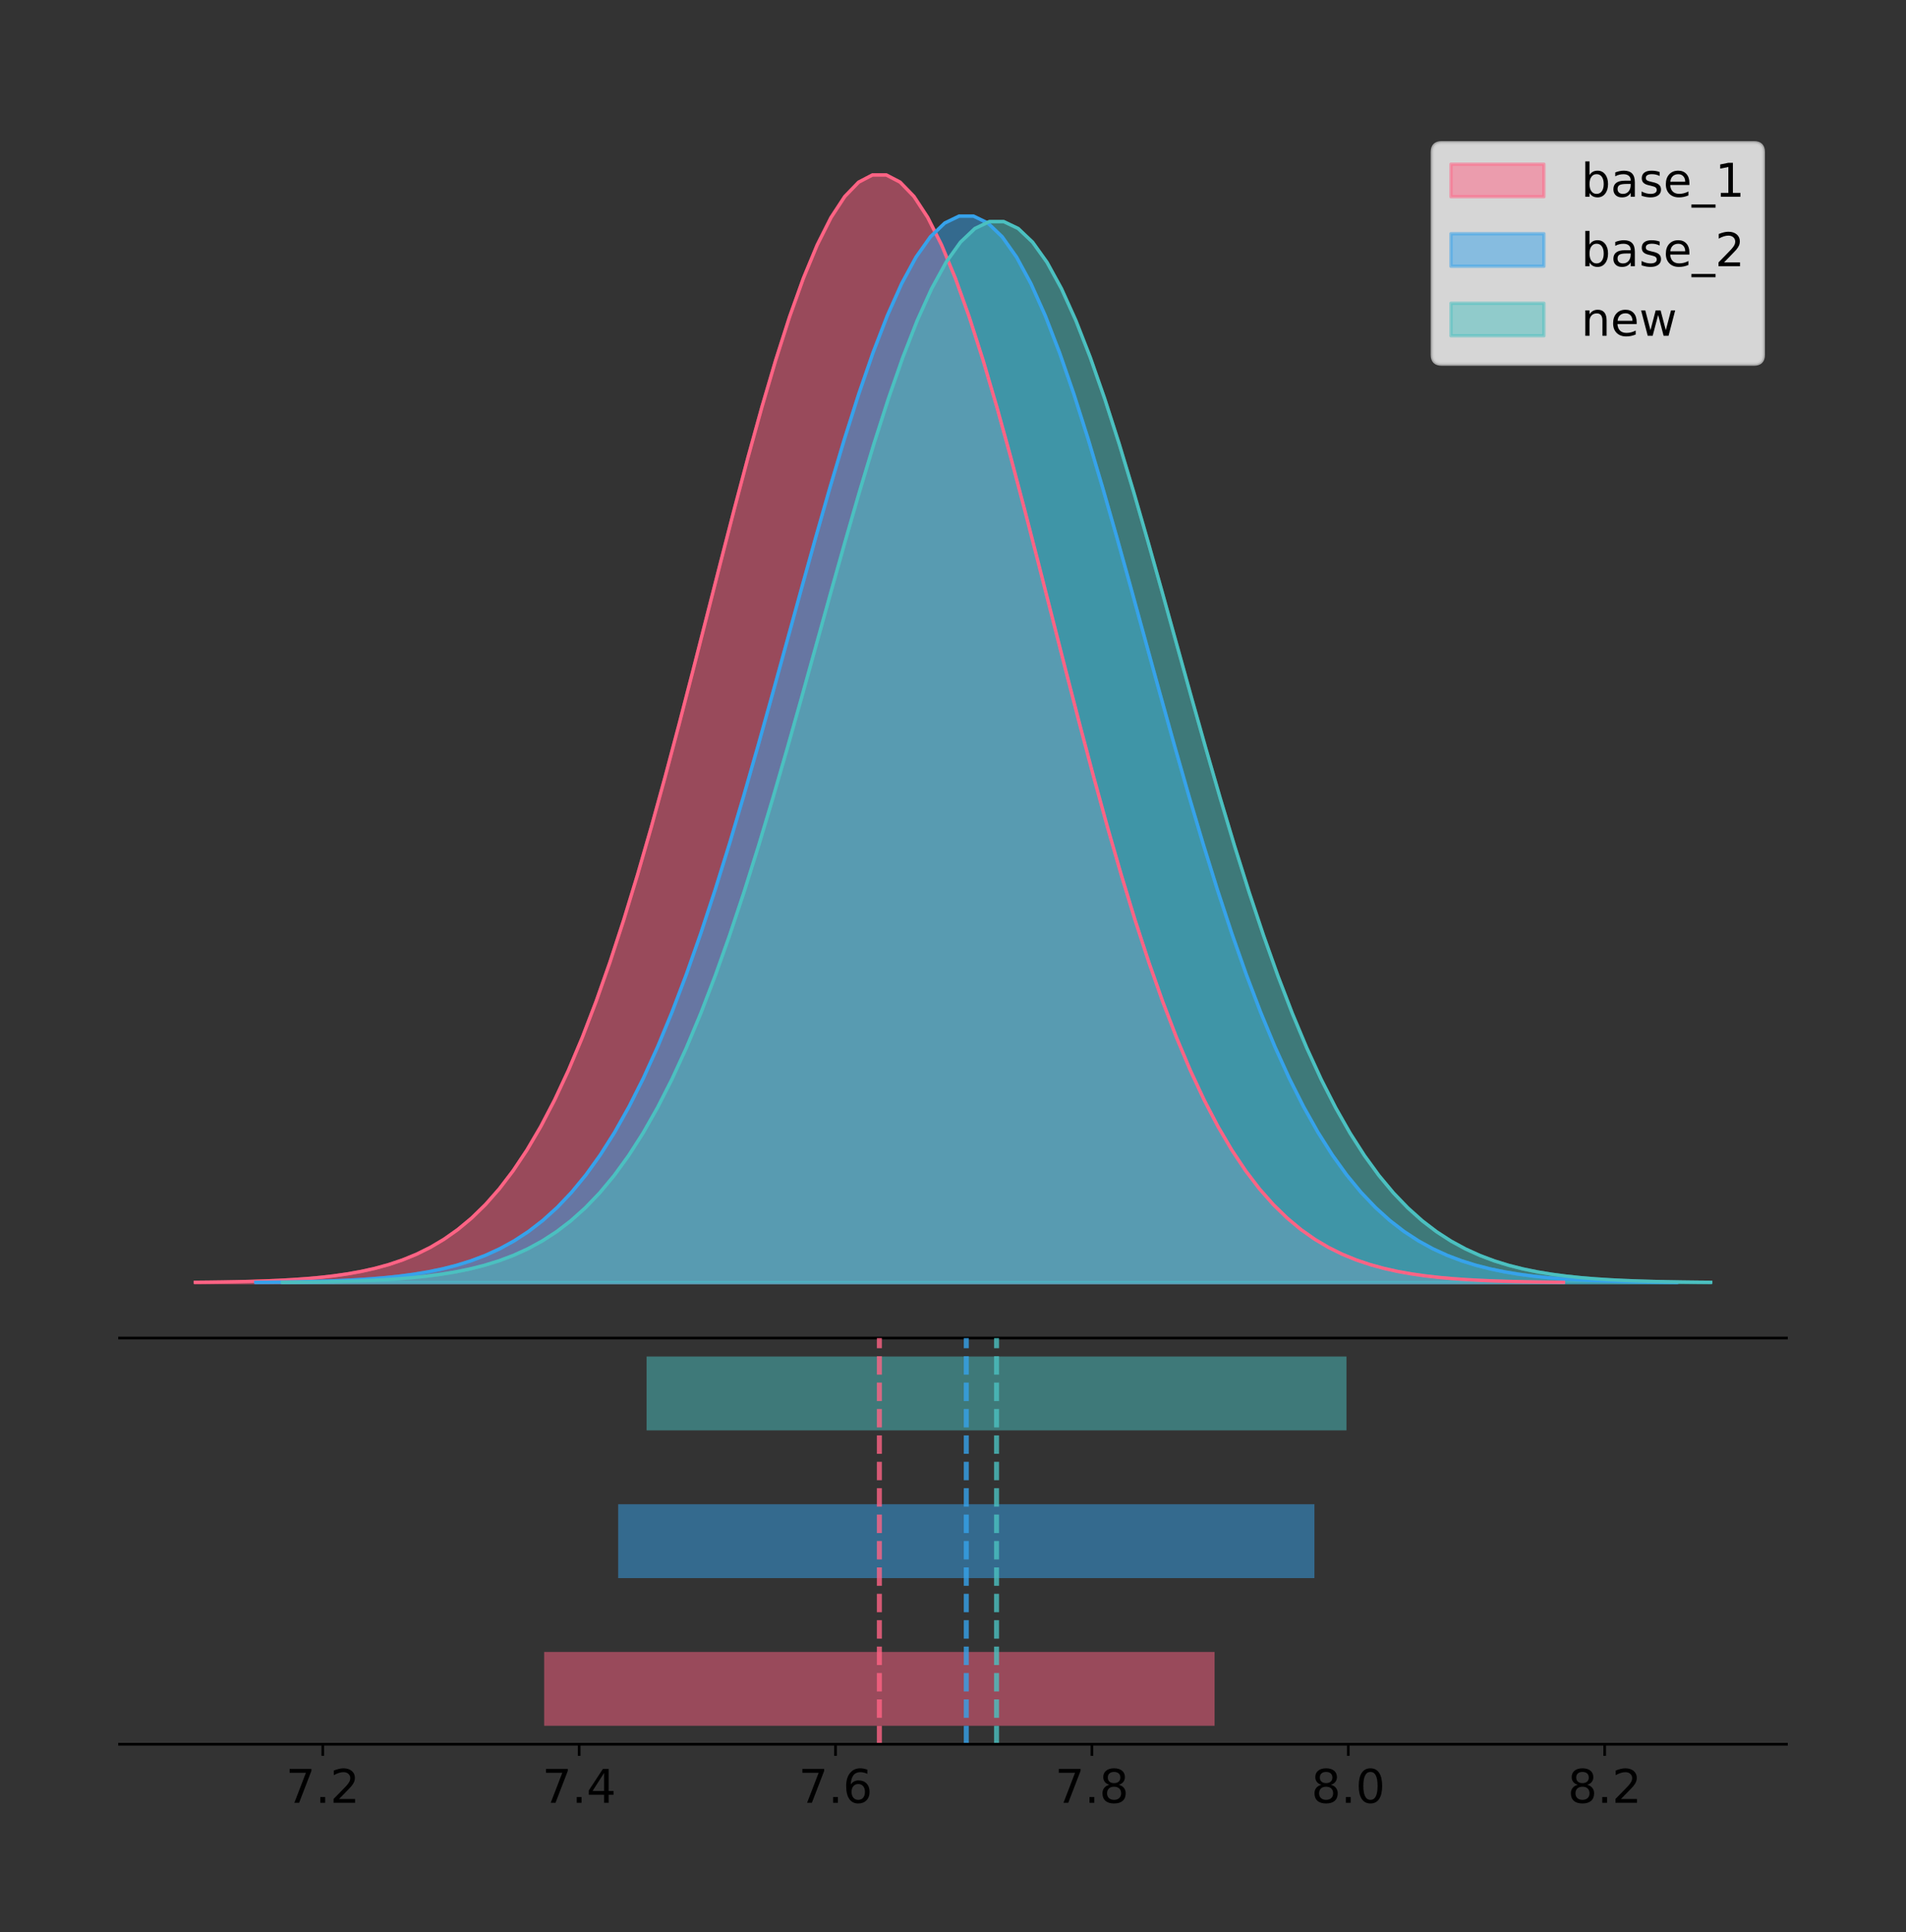 <?xml version="1.0" encoding="utf-8" standalone="no"?>
<!DOCTYPE svg PUBLIC "-//W3C//DTD SVG 1.1//EN"
  "http://www.w3.org/Graphics/SVG/1.1/DTD/svg11.dtd">
<!-- Created with matplotlib (https://matplotlib.org/) -->
<svg height="581.789pt" version="1.1" viewBox="0 0 574.2 581.789" width="574.2pt" xmlns="http://www.w3.org/2000/svg" xmlns:xlink="http://www.w3.org/1999/xlink">
 <rect x="0" y="0" width="574.2" height="581.789" fill="#333333" stroke="none"/>
 <defs>
  <style type="text/css">
*{stroke-linecap:butt;stroke-linejoin:round;}
  </style>
 </defs>
 <g id="figure_1">
  <g id="patch_1">
   <path d="M 0 581.789 
L 574.2 581.789 
L 574.2 0 
L 0 0 
z
" style="fill:none;"/>
  </g>
  <g id="axes_1">
   <g id="patch_2">
    <path d="M 36 402.93 
L 538.2 402.93 
L 538.2 36 
L 36 36 
z
" style="fill:none;"/>
   </g>
   <g id="PolyCollection_1">
    <defs>
     <path d="M 58.827 -195.538 
L 58.827 -195.65 
L 62.991 -195.692 
L 67.154 -195.749 
L 71.318 -195.825 
L 75.481 -195.925 
L 79.645 -196.058 
L 83.808 -196.23 
L 87.972 -196.455 
L 92.135 -196.744 
L 96.299 -197.115 
L 100.462 -197.585 
L 104.626 -198.179 
L 108.789 -198.923 
L 112.953 -199.848 
L 117.116 -200.99 
L 121.28 -202.39 
L 125.443 -204.093 
L 129.607 -206.151 
L 133.77 -208.617 
L 137.934 -211.552 
L 142.097 -215.017 
L 146.26 -219.078 
L 150.424 -223.801 
L 154.587 -229.25 
L 158.751 -235.488 
L 162.914 -242.572 
L 167.078 -250.552 
L 171.241 -259.468 
L 175.405 -269.344 
L 179.568 -280.192 
L 183.732 -292.002 
L 187.895 -304.744 
L 192.059 -318.365 
L 196.222 -332.786 
L 200.386 -347.901 
L 204.549 -363.58 
L 208.713 -379.667 
L 212.876 -395.98 
L 217.04 -412.318 
L 221.203 -428.462 
L 225.367 -444.18 
L 229.53 -459.23 
L 233.694 -473.372 
L 237.857 -486.366 
L 242.021 -497.987 
L 246.184 -508.025 
L 250.348 -516.294 
L 254.511 -522.64 
L 258.675 -526.94 
L 262.838 -529.111 
L 267.002 -529.111 
L 271.165 -526.94 
L 275.329 -522.64 
L 279.492 -516.294 
L 283.656 -508.025 
L 287.819 -497.987 
L 291.982 -486.366 
L 296.146 -473.372 
L 300.309 -459.23 
L 304.473 -444.18 
L 308.636 -428.462 
L 312.8 -412.318 
L 316.963 -395.98 
L 321.127 -379.667 
L 325.29 -363.58 
L 329.454 -347.901 
L 333.617 -332.786 
L 337.781 -318.365 
L 341.944 -304.744 
L 346.108 -292.002 
L 350.271 -280.192 
L 354.435 -269.344 
L 358.598 -259.468 
L 362.762 -250.552 
L 366.925 -242.572 
L 371.089 -235.488 
L 375.252 -229.25 
L 379.416 -223.801 
L 383.579 -219.078 
L 387.743 -215.017 
L 391.906 -211.552 
L 396.07 -208.617 
L 400.233 -206.151 
L 404.397 -204.093 
L 408.56 -202.39 
L 412.724 -200.99 
L 416.887 -199.848 
L 421.051 -198.923 
L 425.214 -198.179 
L 429.378 -197.585 
L 433.541 -197.115 
L 437.704 -196.744 
L 441.868 -196.455 
L 446.031 -196.23 
L 450.195 -196.058 
L 454.358 -195.925 
L 458.522 -195.825 
L 462.685 -195.749 
L 466.849 -195.692 
L 471.012 -195.65 
L 471.012 -195.538 
L 471.012 -195.538 
L 466.849 -195.538 
L 462.685 -195.538 
L 458.522 -195.538 
L 454.358 -195.538 
L 450.195 -195.538 
L 446.031 -195.538 
L 441.868 -195.538 
L 437.704 -195.538 
L 433.541 -195.538 
L 429.378 -195.538 
L 425.214 -195.538 
L 421.051 -195.538 
L 416.887 -195.538 
L 412.724 -195.538 
L 408.56 -195.538 
L 404.397 -195.538 
L 400.233 -195.538 
L 396.07 -195.538 
L 391.906 -195.538 
L 387.743 -195.538 
L 383.579 -195.538 
L 379.416 -195.538 
L 375.252 -195.538 
L 371.089 -195.538 
L 366.925 -195.538 
L 362.762 -195.538 
L 358.598 -195.538 
L 354.435 -195.538 
L 350.271 -195.538 
L 346.108 -195.538 
L 341.944 -195.538 
L 337.781 -195.538 
L 333.617 -195.538 
L 329.454 -195.538 
L 325.29 -195.538 
L 321.127 -195.538 
L 316.963 -195.538 
L 312.8 -195.538 
L 308.636 -195.538 
L 304.473 -195.538 
L 300.309 -195.538 
L 296.146 -195.538 
L 291.982 -195.538 
L 287.819 -195.538 
L 283.656 -195.538 
L 279.492 -195.538 
L 275.329 -195.538 
L 271.165 -195.538 
L 267.002 -195.538 
L 262.838 -195.538 
L 258.675 -195.538 
L 254.511 -195.538 
L 250.348 -195.538 
L 246.184 -195.538 
L 242.021 -195.538 
L 237.857 -195.538 
L 233.694 -195.538 
L 229.53 -195.538 
L 225.367 -195.538 
L 221.203 -195.538 
L 217.04 -195.538 
L 212.876 -195.538 
L 208.713 -195.538 
L 204.549 -195.538 
L 200.386 -195.538 
L 196.222 -195.538 
L 192.059 -195.538 
L 187.895 -195.538 
L 183.732 -195.538 
L 179.568 -195.538 
L 175.405 -195.538 
L 171.241 -195.538 
L 167.078 -195.538 
L 162.914 -195.538 
L 158.751 -195.538 
L 154.587 -195.538 
L 150.424 -195.538 
L 146.26 -195.538 
L 142.097 -195.538 
L 137.934 -195.538 
L 133.77 -195.538 
L 129.607 -195.538 
L 125.443 -195.538 
L 121.28 -195.538 
L 117.116 -195.538 
L 112.953 -195.538 
L 108.789 -195.538 
L 104.626 -195.538 
L 100.462 -195.538 
L 96.299 -195.538 
L 92.135 -195.538 
L 87.972 -195.538 
L 83.808 -195.538 
L 79.645 -195.538 
L 75.481 -195.538 
L 71.318 -195.538 
L 67.154 -195.538 
L 62.991 -195.538 
L 58.827 -195.538 
z
" id="m3ef189c3a2" style="stroke:#ff6384;stroke-opacity:0.5;"/>
    </defs>
    <g clip-path="url(#pe5e54ce430)">
     <use style="fill:#ff6384;fill-opacity:0.5;stroke:#ff6384;stroke-opacity:0.5;" x="0" xlink:href="#m3ef189c3a2" y="581.789"/>
    </g>
   </g>
   <g id="PolyCollection_2">
    <defs>
     <path d="M 77.059 -195.538 
L 77.059 -195.646 
L 81.383 -195.687 
L 85.707 -195.741 
L 90.031 -195.814 
L 94.356 -195.911 
L 98.68 -196.038 
L 103.004 -196.205 
L 107.328 -196.421 
L 111.652 -196.7 
L 115.976 -197.056 
L 120.3 -197.509 
L 124.624 -198.081 
L 128.948 -198.797 
L 133.273 -199.688 
L 137.597 -200.788 
L 141.921 -202.135 
L 146.245 -203.776 
L 150.569 -205.756 
L 154.893 -208.131 
L 159.217 -210.957 
L 163.541 -214.293 
L 167.866 -218.204 
L 172.19 -222.751 
L 176.514 -227.998 
L 180.838 -234.004 
L 185.162 -240.825 
L 189.486 -248.509 
L 193.81 -257.093 
L 198.134 -266.602 
L 202.459 -277.047 
L 206.783 -288.419 
L 211.107 -300.688 
L 215.431 -313.802 
L 219.755 -327.687 
L 224.079 -342.241 
L 228.403 -357.338 
L 232.727 -372.827 
L 237.051 -388.534 
L 241.376 -404.265 
L 245.7 -419.81 
L 250.024 -434.943 
L 254.348 -449.435 
L 258.672 -463.051 
L 262.996 -475.562 
L 267.32 -486.751 
L 271.644 -496.416 
L 275.969 -504.379 
L 280.293 -510.488 
L 284.617 -514.629 
L 288.941 -516.719 
L 293.265 -516.719 
L 297.589 -514.629 
L 301.913 -510.488 
L 306.237 -504.379 
L 310.562 -496.416 
L 314.886 -486.751 
L 319.21 -475.562 
L 323.534 -463.051 
L 327.858 -449.435 
L 332.182 -434.943 
L 336.506 -419.81 
L 340.83 -404.265 
L 345.154 -388.534 
L 349.479 -372.827 
L 353.803 -357.338 
L 358.127 -342.241 
L 362.451 -327.687 
L 366.775 -313.802 
L 371.099 -300.688 
L 375.423 -288.419 
L 379.747 -277.047 
L 384.072 -266.602 
L 388.396 -257.093 
L 392.72 -248.509 
L 397.044 -240.825 
L 401.368 -234.004 
L 405.692 -227.998 
L 410.016 -222.751 
L 414.34 -218.204 
L 418.665 -214.293 
L 422.989 -210.957 
L 427.313 -208.131 
L 431.637 -205.756 
L 435.961 -203.776 
L 440.285 -202.135 
L 444.609 -200.788 
L 448.933 -199.688 
L 453.257 -198.797 
L 457.582 -198.081 
L 461.906 -197.509 
L 466.23 -197.056 
L 470.554 -196.7 
L 474.878 -196.421 
L 479.202 -196.205 
L 483.526 -196.038 
L 487.85 -195.911 
L 492.175 -195.814 
L 496.499 -195.741 
L 500.823 -195.687 
L 505.147 -195.646 
L 505.147 -195.538 
L 505.147 -195.538 
L 500.823 -195.538 
L 496.499 -195.538 
L 492.175 -195.538 
L 487.85 -195.538 
L 483.526 -195.538 
L 479.202 -195.538 
L 474.878 -195.538 
L 470.554 -195.538 
L 466.23 -195.538 
L 461.906 -195.538 
L 457.582 -195.538 
L 453.257 -195.538 
L 448.933 -195.538 
L 444.609 -195.538 
L 440.285 -195.538 
L 435.961 -195.538 
L 431.637 -195.538 
L 427.313 -195.538 
L 422.989 -195.538 
L 418.665 -195.538 
L 414.34 -195.538 
L 410.016 -195.538 
L 405.692 -195.538 
L 401.368 -195.538 
L 397.044 -195.538 
L 392.72 -195.538 
L 388.396 -195.538 
L 384.072 -195.538 
L 379.747 -195.538 
L 375.423 -195.538 
L 371.099 -195.538 
L 366.775 -195.538 
L 362.451 -195.538 
L 358.127 -195.538 
L 353.803 -195.538 
L 349.479 -195.538 
L 345.154 -195.538 
L 340.83 -195.538 
L 336.506 -195.538 
L 332.182 -195.538 
L 327.858 -195.538 
L 323.534 -195.538 
L 319.21 -195.538 
L 314.886 -195.538 
L 310.562 -195.538 
L 306.237 -195.538 
L 301.913 -195.538 
L 297.589 -195.538 
L 293.265 -195.538 
L 288.941 -195.538 
L 284.617 -195.538 
L 280.293 -195.538 
L 275.969 -195.538 
L 271.644 -195.538 
L 267.32 -195.538 
L 262.996 -195.538 
L 258.672 -195.538 
L 254.348 -195.538 
L 250.024 -195.538 
L 245.7 -195.538 
L 241.376 -195.538 
L 237.051 -195.538 
L 232.727 -195.538 
L 228.403 -195.538 
L 224.079 -195.538 
L 219.755 -195.538 
L 215.431 -195.538 
L 211.107 -195.538 
L 206.783 -195.538 
L 202.459 -195.538 
L 198.134 -195.538 
L 193.81 -195.538 
L 189.486 -195.538 
L 185.162 -195.538 
L 180.838 -195.538 
L 176.514 -195.538 
L 172.19 -195.538 
L 167.866 -195.538 
L 163.541 -195.538 
L 159.217 -195.538 
L 154.893 -195.538 
L 150.569 -195.538 
L 146.245 -195.538 
L 141.921 -195.538 
L 137.597 -195.538 
L 133.273 -195.538 
L 128.948 -195.538 
L 124.624 -195.538 
L 120.3 -195.538 
L 115.976 -195.538 
L 111.652 -195.538 
L 107.328 -195.538 
L 103.004 -195.538 
L 98.68 -195.538 
L 94.356 -195.538 
L 90.031 -195.538 
L 85.707 -195.538 
L 81.383 -195.538 
L 77.059 -195.538 
z
" id="m991ea5812d" style="stroke:#36a2eb;stroke-opacity:0.5;"/>
    </defs>
    <g clip-path="url(#pe5e54ce430)">
     <use style="fill:#36a2eb;fill-opacity:0.5;stroke:#36a2eb;stroke-opacity:0.5;" x="0" xlink:href="#m991ea5812d" y="581.789"/>
    </g>
   </g>
   <g id="PolyCollection_3">
    <defs>
     <path d="M 85.061 -195.538 
L 85.061 -195.645 
L 89.408 -195.686 
L 93.754 -195.74 
L 98.101 -195.813 
L 102.447 -195.909 
L 106.794 -196.036 
L 111.141 -196.201 
L 115.487 -196.416 
L 119.834 -196.694 
L 124.18 -197.048 
L 128.527 -197.499 
L 132.873 -198.068 
L 137.22 -198.78 
L 141.567 -199.666 
L 145.913 -200.76 
L 150.26 -202.101 
L 154.606 -203.733 
L 158.953 -205.704 
L 163.3 -208.066 
L 167.646 -210.877 
L 171.993 -214.196 
L 176.339 -218.086 
L 180.686 -222.61 
L 185.032 -227.83 
L 189.379 -233.805 
L 193.726 -240.591 
L 198.072 -248.235 
L 202.419 -256.775 
L 206.765 -266.235 
L 211.112 -276.626 
L 215.459 -287.939 
L 219.805 -300.144 
L 224.152 -313.191 
L 228.498 -327.004 
L 232.845 -341.483 
L 237.191 -356.502 
L 241.538 -371.911 
L 245.885 -387.537 
L 250.231 -403.187 
L 254.578 -418.651 
L 258.924 -433.706 
L 263.271 -448.122 
L 267.618 -461.668 
L 271.964 -474.115 
L 276.311 -485.246 
L 280.657 -494.861 
L 285.004 -502.783 
L 289.35 -508.861 
L 293.697 -512.98 
L 298.044 -515.059 
L 302.39 -515.059 
L 306.737 -512.98 
L 311.083 -508.861 
L 315.43 -502.783 
L 319.777 -494.861 
L 324.123 -485.246 
L 328.47 -474.115 
L 332.816 -461.668 
L 337.163 -448.122 
L 341.509 -433.706 
L 345.856 -418.651 
L 350.203 -403.187 
L 354.549 -387.537 
L 358.896 -371.911 
L 363.242 -356.502 
L 367.589 -341.483 
L 371.935 -327.004 
L 376.282 -313.191 
L 380.629 -300.144 
L 384.975 -287.939 
L 389.322 -276.626 
L 393.668 -266.235 
L 398.015 -256.775 
L 402.362 -248.235 
L 406.708 -240.591 
L 411.055 -233.805 
L 415.401 -227.83 
L 419.748 -222.61 
L 424.094 -218.086 
L 428.441 -214.196 
L 432.788 -210.877 
L 437.134 -208.066 
L 441.481 -205.704 
L 445.827 -203.733 
L 450.174 -202.101 
L 454.521 -200.76 
L 458.867 -199.666 
L 463.214 -198.78 
L 467.56 -198.068 
L 471.907 -197.499 
L 476.253 -197.048 
L 480.6 -196.694 
L 484.947 -196.416 
L 489.293 -196.201 
L 493.64 -196.036 
L 497.986 -195.909 
L 502.333 -195.813 
L 506.68 -195.74 
L 511.026 -195.686 
L 515.373 -195.645 
L 515.373 -195.538 
L 515.373 -195.538 
L 511.026 -195.538 
L 506.68 -195.538 
L 502.333 -195.538 
L 497.986 -195.538 
L 493.64 -195.538 
L 489.293 -195.538 
L 484.947 -195.538 
L 480.6 -195.538 
L 476.253 -195.538 
L 471.907 -195.538 
L 467.56 -195.538 
L 463.214 -195.538 
L 458.867 -195.538 
L 454.521 -195.538 
L 450.174 -195.538 
L 445.827 -195.538 
L 441.481 -195.538 
L 437.134 -195.538 
L 432.788 -195.538 
L 428.441 -195.538 
L 424.094 -195.538 
L 419.748 -195.538 
L 415.401 -195.538 
L 411.055 -195.538 
L 406.708 -195.538 
L 402.362 -195.538 
L 398.015 -195.538 
L 393.668 -195.538 
L 389.322 -195.538 
L 384.975 -195.538 
L 380.629 -195.538 
L 376.282 -195.538 
L 371.935 -195.538 
L 367.589 -195.538 
L 363.242 -195.538 
L 358.896 -195.538 
L 354.549 -195.538 
L 350.203 -195.538 
L 345.856 -195.538 
L 341.509 -195.538 
L 337.163 -195.538 
L 332.816 -195.538 
L 328.47 -195.538 
L 324.123 -195.538 
L 319.777 -195.538 
L 315.43 -195.538 
L 311.083 -195.538 
L 306.737 -195.538 
L 302.39 -195.538 
L 298.044 -195.538 
L 293.697 -195.538 
L 289.35 -195.538 
L 285.004 -195.538 
L 280.657 -195.538 
L 276.311 -195.538 
L 271.964 -195.538 
L 267.618 -195.538 
L 263.271 -195.538 
L 258.924 -195.538 
L 254.578 -195.538 
L 250.231 -195.538 
L 245.885 -195.538 
L 241.538 -195.538 
L 237.191 -195.538 
L 232.845 -195.538 
L 228.498 -195.538 
L 224.152 -195.538 
L 219.805 -195.538 
L 215.459 -195.538 
L 211.112 -195.538 
L 206.765 -195.538 
L 202.419 -195.538 
L 198.072 -195.538 
L 193.726 -195.538 
L 189.379 -195.538 
L 185.032 -195.538 
L 180.686 -195.538 
L 176.339 -195.538 
L 171.993 -195.538 
L 167.646 -195.538 
L 163.3 -195.538 
L 158.953 -195.538 
L 154.606 -195.538 
L 150.26 -195.538 
L 145.913 -195.538 
L 141.567 -195.538 
L 137.22 -195.538 
L 132.873 -195.538 
L 128.527 -195.538 
L 124.18 -195.538 
L 119.834 -195.538 
L 115.487 -195.538 
L 111.141 -195.538 
L 106.794 -195.538 
L 102.447 -195.538 
L 98.101 -195.538 
L 93.754 -195.538 
L 89.408 -195.538 
L 85.061 -195.538 
z
" id="md8741f58fc" style="stroke:#4bc0c0;stroke-opacity:0.5;"/>
    </defs>
    <g clip-path="url(#pe5e54ce430)">
     <use style="fill:#4bc0c0;fill-opacity:0.5;stroke:#4bc0c0;stroke-opacity:0.5;" x="0" xlink:href="#md8741f58fc" y="581.789"/>
    </g>
   </g>
   <g id="line2d_1">
    <path clip-path="url(#pe5e54ce430)" d="M 58.827 386.139 
L 62.991 386.097 
L 67.154 386.04 
L 71.318 385.965 
L 75.481 385.864 
L 79.645 385.732 
L 83.808 385.559 
L 87.972 385.334 
L 92.135 385.045 
L 96.299 384.675 
L 100.462 384.204 
L 104.626 383.61 
L 108.789 382.867 
L 112.953 381.941 
L 117.116 380.799 
L 121.28 379.399 
L 125.443 377.696 
L 129.607 375.639 
L 133.77 373.172 
L 137.934 370.238 
L 142.097 366.772 
L 146.26 362.711 
L 150.424 357.989 
L 154.587 352.539 
L 158.751 346.301 
L 162.914 339.217 
L 167.078 331.237 
L 171.241 322.322 
L 175.405 312.445 
L 179.568 301.597 
L 183.732 289.787 
L 187.895 277.045 
L 192.059 263.424 
L 196.222 249.004 
L 200.386 233.888 
L 204.549 218.209 
L 208.713 202.123 
L 212.876 185.809 
L 217.04 169.471 
L 221.203 153.327 
L 225.367 137.61 
L 229.53 122.559 
L 233.694 108.418 
L 237.857 95.423 
L 242.021 83.803 
L 246.184 73.765 
L 250.348 65.495 
L 254.511 59.15 
L 258.675 54.85 
L 262.838 52.679 
L 267.002 52.679 
L 271.165 54.85 
L 275.329 59.15 
L 279.492 65.495 
L 283.656 73.765 
L 287.819 83.803 
L 291.982 95.423 
L 296.146 108.418 
L 300.309 122.559 
L 304.473 137.61 
L 308.636 153.327 
L 312.8 169.471 
L 316.963 185.809 
L 321.127 202.123 
L 325.29 218.209 
L 329.454 233.888 
L 333.617 249.004 
L 337.781 263.424 
L 341.944 277.045 
L 346.108 289.787 
L 350.271 301.597 
L 354.435 312.445 
L 358.598 322.322 
L 362.762 331.237 
L 366.925 339.217 
L 371.089 346.301 
L 375.252 352.539 
L 379.416 357.989 
L 383.579 362.711 
L 387.743 366.772 
L 391.906 370.238 
L 396.07 373.172 
L 400.233 375.639 
L 404.397 377.696 
L 408.56 379.399 
L 412.724 380.799 
L 416.887 381.941 
L 421.051 382.867 
L 425.214 383.61 
L 429.378 384.204 
L 433.541 384.675 
L 437.704 385.045 
L 441.868 385.334 
L 446.031 385.559 
L 450.195 385.732 
L 454.358 385.864 
L 458.522 385.965 
L 462.685 386.04 
L 466.849 386.097 
L 471.012 386.139 
" style="fill:none;stroke:#ff6384;stroke-linecap:square;"/>
   </g>
   <g id="line2d_2">
    <path clip-path="url(#pe5e54ce430)" d="M 77.059 386.144 
L 81.383 386.103 
L 85.707 386.048 
L 90.031 385.975 
L 94.356 385.878 
L 98.68 385.751 
L 103.004 385.585 
L 107.328 385.368 
L 111.652 385.09 
L 115.976 384.733 
L 120.3 384.28 
L 124.624 383.708 
L 128.948 382.992 
L 133.273 382.102 
L 137.597 381.002 
L 141.921 379.654 
L 146.245 378.014 
L 150.569 376.033 
L 154.893 373.658 
L 159.217 370.833 
L 163.541 367.496 
L 167.866 363.586 
L 172.19 359.039 
L 176.514 353.792 
L 180.838 347.785 
L 185.162 340.964 
L 189.486 333.281 
L 193.81 324.697 
L 198.134 315.187 
L 202.459 304.742 
L 206.783 293.371 
L 211.107 281.102 
L 215.431 267.987 
L 219.755 254.102 
L 224.079 239.548 
L 228.403 224.451 
L 232.727 208.963 
L 237.051 193.255 
L 241.376 177.524 
L 245.7 161.98 
L 250.024 146.846 
L 254.348 132.355 
L 258.672 118.739 
L 262.996 106.227 
L 267.32 95.038 
L 271.644 85.373 
L 275.969 77.411 
L 280.293 71.301 
L 284.617 67.161 
L 288.941 65.07 
L 293.265 65.07 
L 297.589 67.161 
L 301.913 71.301 
L 306.237 77.411 
L 310.562 85.373 
L 314.886 95.038 
L 319.21 106.227 
L 323.534 118.739 
L 327.858 132.355 
L 332.182 146.846 
L 336.506 161.98 
L 340.83 177.524 
L 345.154 193.255 
L 349.479 208.963 
L 353.803 224.451 
L 358.127 239.548 
L 362.451 254.102 
L 366.775 267.987 
L 371.099 281.102 
L 375.423 293.371 
L 379.747 304.742 
L 384.072 315.187 
L 388.396 324.697 
L 392.72 333.281 
L 397.044 340.964 
L 401.368 347.785 
L 405.692 353.792 
L 410.016 359.039 
L 414.34 363.586 
L 418.665 367.496 
L 422.989 370.833 
L 427.313 373.658 
L 431.637 376.033 
L 435.961 378.014 
L 440.285 379.654 
L 444.609 381.002 
L 448.933 382.102 
L 453.257 382.992 
L 457.582 383.708 
L 461.906 384.28 
L 466.23 384.733 
L 470.554 385.09 
L 474.878 385.368 
L 479.202 385.585 
L 483.526 385.751 
L 487.85 385.878 
L 492.175 385.975 
L 496.499 386.048 
L 500.823 386.103 
L 505.147 386.144 
" style="fill:none;stroke:#36a2eb;stroke-linecap:square;"/>
   </g>
   <g id="line2d_3">
    <path clip-path="url(#pe5e54ce430)" d="M 85.061 386.144 
L 89.408 386.104 
L 93.754 386.049 
L 98.101 385.977 
L 102.447 385.88 
L 106.794 385.754 
L 111.141 385.588 
L 115.487 385.373 
L 119.834 385.096 
L 124.18 384.741 
L 128.527 384.29 
L 132.873 383.722 
L 137.22 383.009 
L 141.567 382.123 
L 145.913 381.029 
L 150.26 379.688 
L 154.606 378.056 
L 158.953 376.086 
L 163.3 373.723 
L 167.646 370.912 
L 171.993 367.593 
L 176.339 363.703 
L 180.686 359.179 
L 185.032 353.96 
L 189.379 347.984 
L 193.726 341.198 
L 198.072 333.554 
L 202.419 325.015 
L 206.765 315.554 
L 211.112 305.163 
L 215.459 293.851 
L 219.805 281.645 
L 224.152 268.598 
L 228.498 254.785 
L 232.845 240.306 
L 237.191 225.288 
L 241.538 209.879 
L 245.885 194.253 
L 250.231 178.603 
L 254.578 163.139 
L 258.924 148.083 
L 263.271 133.667 
L 267.618 120.121 
L 271.964 107.674 
L 276.311 96.543 
L 280.657 86.928 
L 285.004 79.007 
L 289.35 72.929 
L 293.697 68.81 
L 298.044 66.73 
L 302.39 66.73 
L 306.737 68.81 
L 311.083 72.929 
L 315.43 79.007 
L 319.777 86.928 
L 324.123 96.543 
L 328.47 107.674 
L 332.816 120.121 
L 337.163 133.667 
L 341.509 148.083 
L 345.856 163.139 
L 350.203 178.603 
L 354.549 194.253 
L 358.896 209.879 
L 363.242 225.288 
L 367.589 240.306 
L 371.935 254.785 
L 376.282 268.598 
L 380.629 281.645 
L 384.975 293.851 
L 389.322 305.163 
L 393.668 315.554 
L 398.015 325.015 
L 402.362 333.554 
L 406.708 341.198 
L 411.055 347.984 
L 415.401 353.96 
L 419.748 359.179 
L 424.094 363.703 
L 428.441 367.593 
L 432.788 370.912 
L 437.134 373.723 
L 441.481 376.086 
L 445.827 378.056 
L 450.174 379.688 
L 454.521 381.029 
L 458.867 382.123 
L 463.214 383.009 
L 467.56 383.722 
L 471.907 384.29 
L 476.253 384.741 
L 480.6 385.096 
L 484.947 385.373 
L 489.293 385.588 
L 493.64 385.754 
L 497.986 385.88 
L 502.333 385.977 
L 506.68 386.049 
L 511.026 386.104 
L 515.373 386.144 
" style="fill:none;stroke:#4bc0c0;stroke-linecap:square;"/>
   </g>
   <g id="patch_3">
    <path d="M 36 402.93 
L 538.2 402.93 
" style="fill:none;stroke:#000000;stroke-linecap:square;stroke-linejoin:miter;stroke-width:0.8;"/>
   </g>
   <g id="legend_1">
    <g id="patch_4">
     <path d="M 434.318 109.627 
L 528.4 109.627 
Q 531.2 109.627 531.2 106.827 
L 531.2 45.8 
Q 531.2 43 528.4 43 
L 434.318 43 
Q 431.518 43 431.518 45.8 
L 431.518 106.827 
Q 431.518 109.627 434.318 109.627 
z
" style="fill:#ffffff;opacity:0.8;stroke:#cccccc;stroke-linejoin:miter;"/>
    </g>
    <g id="patch_5">
     <path d="M 437.118 59.238 
L 465.118 59.238 
L 465.118 49.438 
L 437.118 49.438 
z
" style="fill:#ff6384;opacity:0.5;stroke:#ff6384;stroke-linejoin:miter;"/>
    </g>
    <g id="text_1">
     <!-- base_1 -->
     <defs>
      <path d="M 48.688 27.297 
Q 48.688 37.203 44.609 42.844 
Q 40.531 48.484 33.406 48.484 
Q 26.266 48.484 22.188 42.844 
Q 18.109 37.203 18.109 27.297 
Q 18.109 17.391 22.188 11.75 
Q 26.266 6.109 33.406 6.109 
Q 40.531 6.109 44.609 11.75 
Q 48.688 17.391 48.688 27.297 
z
M 18.109 46.391 
Q 20.953 51.266 25.266 53.625 
Q 29.594 56 35.594 56 
Q 45.562 56 51.781 48.094 
Q 58.016 40.188 58.016 27.297 
Q 58.016 14.406 51.781 6.484 
Q 45.562 -1.422 35.594 -1.422 
Q 29.594 -1.422 25.266 0.953 
Q 20.953 3.328 18.109 8.203 
L 18.109 0 
L 9.078 0 
L 9.078 75.984 
L 18.109 75.984 
z
" id="DejaVuSans-98"/>
      <path d="M 34.281 27.484 
Q 23.391 27.484 19.188 25 
Q 14.984 22.516 14.984 16.5 
Q 14.984 11.719 18.141 8.906 
Q 21.297 6.109 26.703 6.109 
Q 34.188 6.109 38.703 11.406 
Q 43.219 16.703 43.219 25.484 
L 43.219 27.484 
z
M 52.203 31.203 
L 52.203 0 
L 43.219 0 
L 43.219 8.297 
Q 40.141 3.328 35.547 0.953 
Q 30.953 -1.422 24.312 -1.422 
Q 15.922 -1.422 10.953 3.297 
Q 6 8.016 6 15.922 
Q 6 25.141 12.172 29.828 
Q 18.359 34.516 30.609 34.516 
L 43.219 34.516 
L 43.219 35.406 
Q 43.219 41.609 39.141 45 
Q 35.062 48.391 27.688 48.391 
Q 23 48.391 18.547 47.266 
Q 14.109 46.141 10.016 43.891 
L 10.016 52.203 
Q 14.938 54.109 19.578 55.047 
Q 24.219 56 28.609 56 
Q 40.484 56 46.344 49.844 
Q 52.203 43.703 52.203 31.203 
z
" id="DejaVuSans-97"/>
      <path d="M 44.281 53.078 
L 44.281 44.578 
Q 40.484 46.531 36.375 47.5 
Q 32.281 48.484 27.875 48.484 
Q 21.188 48.484 17.844 46.438 
Q 14.5 44.391 14.5 40.281 
Q 14.5 37.156 16.891 35.375 
Q 19.281 33.594 26.516 31.984 
L 29.594 31.297 
Q 39.156 29.25 43.188 25.516 
Q 47.219 21.781 47.219 15.094 
Q 47.219 7.469 41.188 3.016 
Q 35.156 -1.422 24.609 -1.422 
Q 20.219 -1.422 15.453 -0.562 
Q 10.688 0.297 5.422 2 
L 5.422 11.281 
Q 10.406 8.688 15.234 7.391 
Q 20.062 6.109 24.812 6.109 
Q 31.156 6.109 34.562 8.281 
Q 37.984 10.453 37.984 14.406 
Q 37.984 18.062 35.516 20.016 
Q 33.062 21.969 24.703 23.781 
L 21.578 24.516 
Q 13.234 26.266 9.516 29.906 
Q 5.812 33.547 5.812 39.891 
Q 5.812 47.609 11.281 51.797 
Q 16.75 56 26.812 56 
Q 31.781 56 36.172 55.266 
Q 40.578 54.547 44.281 53.078 
z
" id="DejaVuSans-115"/>
      <path d="M 56.203 29.594 
L 56.203 25.203 
L 14.891 25.203 
Q 15.484 15.922 20.484 11.062 
Q 25.484 6.203 34.422 6.203 
Q 39.594 6.203 44.453 7.469 
Q 49.312 8.734 54.109 11.281 
L 54.109 2.781 
Q 49.266 0.734 44.188 -0.344 
Q 39.109 -1.422 33.891 -1.422 
Q 20.797 -1.422 13.156 6.188 
Q 5.516 13.812 5.516 26.812 
Q 5.516 40.234 12.766 48.109 
Q 20.016 56 32.328 56 
Q 43.359 56 49.781 48.891 
Q 56.203 41.797 56.203 29.594 
z
M 47.219 32.234 
Q 47.125 39.594 43.094 43.984 
Q 39.062 48.391 32.422 48.391 
Q 24.906 48.391 20.391 44.141 
Q 15.875 39.891 15.188 32.172 
z
" id="DejaVuSans-101"/>
      <path d="M 50.984 -16.609 
L 50.984 -23.578 
L -0.984 -23.578 
L -0.984 -16.609 
z
" id="DejaVuSans-95"/>
      <path d="M 12.406 8.297 
L 28.516 8.297 
L 28.516 63.922 
L 10.984 60.406 
L 10.984 69.391 
L 28.422 72.906 
L 38.281 72.906 
L 38.281 8.297 
L 54.391 8.297 
L 54.391 0 
L 12.406 0 
z
" id="DejaVuSans-49"/>
     </defs>
     <g transform="translate(476.318 59.238)scale(0.14 -0.14)">
      <use xlink:href="#DejaVuSans-98"/>
      <use x="63.477" xlink:href="#DejaVuSans-97"/>
      <use x="124.756" xlink:href="#DejaVuSans-115"/>
      <use x="176.855" xlink:href="#DejaVuSans-101"/>
      <use x="238.379" xlink:href="#DejaVuSans-95"/>
      <use x="288.379" xlink:href="#DejaVuSans-49"/>
     </g>
    </g>
    <g id="patch_6">
     <path d="M 437.118 80.177 
L 465.118 80.177 
L 465.118 70.377 
L 437.118 70.377 
z
" style="fill:#36a2eb;opacity:0.5;stroke:#36a2eb;stroke-linejoin:miter;"/>
    </g>
    <g id="text_2">
     <!-- base_2 -->
     <defs>
      <path d="M 19.188 8.297 
L 53.609 8.297 
L 53.609 0 
L 7.328 0 
L 7.328 8.297 
Q 12.938 14.109 22.625 23.891 
Q 32.328 33.688 34.812 36.531 
Q 39.547 41.844 41.422 45.531 
Q 43.312 49.219 43.312 52.781 
Q 43.312 58.594 39.234 62.25 
Q 35.156 65.922 28.609 65.922 
Q 23.969 65.922 18.812 64.312 
Q 13.672 62.703 7.812 59.422 
L 7.812 69.391 
Q 13.766 71.781 18.938 73 
Q 24.125 74.219 28.422 74.219 
Q 39.75 74.219 46.484 68.547 
Q 53.219 62.891 53.219 53.422 
Q 53.219 48.922 51.531 44.891 
Q 49.859 40.875 45.406 35.406 
Q 44.188 33.984 37.641 27.219 
Q 31.109 20.453 19.188 8.297 
z
" id="DejaVuSans-50"/>
     </defs>
     <g transform="translate(476.318 80.177)scale(0.14 -0.14)">
      <use xlink:href="#DejaVuSans-98"/>
      <use x="63.477" xlink:href="#DejaVuSans-97"/>
      <use x="124.756" xlink:href="#DejaVuSans-115"/>
      <use x="176.855" xlink:href="#DejaVuSans-101"/>
      <use x="238.379" xlink:href="#DejaVuSans-95"/>
      <use x="288.379" xlink:href="#DejaVuSans-50"/>
     </g>
    </g>
    <g id="patch_7">
     <path d="M 437.118 101.115 
L 465.118 101.115 
L 465.118 91.315 
L 437.118 91.315 
z
" style="fill:#4bc0c0;opacity:0.5;stroke:#4bc0c0;stroke-linejoin:miter;"/>
    </g>
    <g id="text_3">
     <!-- new -->
     <defs>
      <path d="M 54.891 33.016 
L 54.891 0 
L 45.906 0 
L 45.906 32.719 
Q 45.906 40.484 42.875 44.328 
Q 39.844 48.188 33.797 48.188 
Q 26.516 48.188 22.312 43.547 
Q 18.109 38.922 18.109 30.906 
L 18.109 0 
L 9.078 0 
L 9.078 54.688 
L 18.109 54.688 
L 18.109 46.188 
Q 21.344 51.125 25.703 53.562 
Q 30.078 56 35.797 56 
Q 45.219 56 50.047 50.172 
Q 54.891 44.344 54.891 33.016 
z
" id="DejaVuSans-110"/>
      <path d="M 4.203 54.688 
L 13.188 54.688 
L 24.422 12.016 
L 35.594 54.688 
L 46.188 54.688 
L 57.422 12.016 
L 68.609 54.688 
L 77.594 54.688 
L 63.281 0 
L 52.688 0 
L 40.922 44.828 
L 29.109 0 
L 18.5 0 
z
" id="DejaVuSans-119"/>
     </defs>
     <g transform="translate(476.318 101.115)scale(0.14 -0.14)">
      <use xlink:href="#DejaVuSans-110"/>
      <use x="63.379" xlink:href="#DejaVuSans-101"/>
      <use x="124.902" xlink:href="#DejaVuSans-119"/>
     </g>
    </g>
   </g>
  </g>
  <g id="axes_2">
   <g id="patch_8">
    <path d="M 36 525.24 
L 538.2 525.24 
L 538.2 402.93 
L 36 402.93 
z
" style="fill:none;"/>
   </g>
   <g id="patch_9">
    <path clip-path="url(#p4bd0348a47)" d="M 163.934 519.68 
L 365.905 519.68 
L 365.905 497.442 
L 163.934 497.442 
z
" style="fill:#ff6384;opacity:0.5;"/>
   </g>
   <g id="patch_10">
    <path clip-path="url(#p4bd0348a47)" d="M 186.221 475.204 
L 395.985 475.204 
L 395.985 452.966 
L 186.221 452.966 
z
" style="fill:#36a2eb;opacity:0.5;"/>
   </g>
   <g id="patch_11">
    <path clip-path="url(#p4bd0348a47)" d="M 194.791 430.728 
L 405.643 430.728 
L 405.643 408.49 
L 194.791 408.49 
z
" style="fill:#4bc0c0;opacity:0.5;"/>
   </g>
   <g id="matplotlib.axis_1">
    <g id="xtick_1">
     <g id="line2d_4">
      <defs>
       <path d="M 0 0 
L 0 3.5 
" id="m56d9a1cbca" style="stroke:#000000;stroke-width:0.8;"/>
      </defs>
      <g>
       <use style="stroke:#000000;stroke-width:0.8;" x="97.239" xlink:href="#m56d9a1cbca" y="525.24"/>
      </g>
     </g>
     <g id="text_4">
      <!-- 7.2 -->
      <defs>
       <path d="M 8.203 72.906 
L 55.078 72.906 
L 55.078 68.703 
L 28.609 0 
L 18.312 0 
L 43.219 64.594 
L 8.203 64.594 
z
" id="DejaVuSans-55"/>
       <path d="M 10.688 12.406 
L 21 12.406 
L 21 0 
L 10.688 0 
z
" id="DejaVuSans-46"/>
      </defs>
      <g transform="translate(86.107 542.878)scale(0.14 -0.14)">
       <use xlink:href="#DejaVuSans-55"/>
       <use x="63.623" xlink:href="#DejaVuSans-46"/>
       <use x="95.41" xlink:href="#DejaVuSans-50"/>
      </g>
     </g>
    </g>
    <g id="xtick_2">
     <g id="line2d_5">
      <g>
       <use style="stroke:#000000;stroke-width:0.8;" x="174.476" xlink:href="#m56d9a1cbca" y="525.24"/>
      </g>
     </g>
     <g id="text_5">
      <!-- 7.4 -->
      <defs>
       <path d="M 37.797 64.312 
L 12.891 25.391 
L 37.797 25.391 
z
M 35.203 72.906 
L 47.609 72.906 
L 47.609 25.391 
L 58.016 25.391 
L 58.016 17.188 
L 47.609 17.188 
L 47.609 0 
L 37.797 0 
L 37.797 17.188 
L 4.891 17.188 
L 4.891 26.703 
z
" id="DejaVuSans-52"/>
      </defs>
      <g transform="translate(163.344 542.878)scale(0.14 -0.14)">
       <use xlink:href="#DejaVuSans-55"/>
       <use x="63.623" xlink:href="#DejaVuSans-46"/>
       <use x="95.41" xlink:href="#DejaVuSans-52"/>
      </g>
     </g>
    </g>
    <g id="xtick_3">
     <g id="line2d_6">
      <g>
       <use style="stroke:#000000;stroke-width:0.8;" x="251.712" xlink:href="#m56d9a1cbca" y="525.24"/>
      </g>
     </g>
     <g id="text_6">
      <!-- 7.6 -->
      <defs>
       <path d="M 33.016 40.375 
Q 26.375 40.375 22.484 35.828 
Q 18.609 31.297 18.609 23.391 
Q 18.609 15.531 22.484 10.953 
Q 26.375 6.391 33.016 6.391 
Q 39.656 6.391 43.531 10.953 
Q 47.406 15.531 47.406 23.391 
Q 47.406 31.297 43.531 35.828 
Q 39.656 40.375 33.016 40.375 
z
M 52.594 71.297 
L 52.594 62.312 
Q 48.875 64.062 45.094 64.984 
Q 41.312 65.922 37.594 65.922 
Q 27.828 65.922 22.672 59.328 
Q 17.531 52.734 16.797 39.406 
Q 19.672 43.656 24.016 45.922 
Q 28.375 48.188 33.594 48.188 
Q 44.578 48.188 50.953 41.516 
Q 57.328 34.859 57.328 23.391 
Q 57.328 12.156 50.688 5.359 
Q 44.047 -1.422 33.016 -1.422 
Q 20.359 -1.422 13.672 8.266 
Q 6.984 17.969 6.984 36.375 
Q 6.984 53.656 15.188 63.938 
Q 23.391 74.219 37.203 74.219 
Q 40.922 74.219 44.703 73.484 
Q 48.484 72.75 52.594 71.297 
z
" id="DejaVuSans-54"/>
      </defs>
      <g transform="translate(240.58 542.878)scale(0.14 -0.14)">
       <use xlink:href="#DejaVuSans-55"/>
       <use x="63.623" xlink:href="#DejaVuSans-46"/>
       <use x="95.41" xlink:href="#DejaVuSans-54"/>
      </g>
     </g>
    </g>
    <g id="xtick_4">
     <g id="line2d_7">
      <g>
       <use style="stroke:#000000;stroke-width:0.8;" x="328.949" xlink:href="#m56d9a1cbca" y="525.24"/>
      </g>
     </g>
     <g id="text_7">
      <!-- 7.8 -->
      <defs>
       <path d="M 31.781 34.625 
Q 24.75 34.625 20.719 30.859 
Q 16.703 27.094 16.703 20.516 
Q 16.703 13.922 20.719 10.156 
Q 24.75 6.391 31.781 6.391 
Q 38.812 6.391 42.859 10.172 
Q 46.922 13.969 46.922 20.516 
Q 46.922 27.094 42.891 30.859 
Q 38.875 34.625 31.781 34.625 
z
M 21.922 38.812 
Q 15.578 40.375 12.031 44.719 
Q 8.5 49.078 8.5 55.328 
Q 8.5 64.062 14.719 69.141 
Q 20.953 74.219 31.781 74.219 
Q 42.672 74.219 48.875 69.141 
Q 55.078 64.062 55.078 55.328 
Q 55.078 49.078 51.531 44.719 
Q 48 40.375 41.703 38.812 
Q 48.828 37.156 52.797 32.312 
Q 56.781 27.484 56.781 20.516 
Q 56.781 9.906 50.312 4.234 
Q 43.844 -1.422 31.781 -1.422 
Q 19.734 -1.422 13.25 4.234 
Q 6.781 9.906 6.781 20.516 
Q 6.781 27.484 10.781 32.312 
Q 14.797 37.156 21.922 38.812 
z
M 18.312 54.391 
Q 18.312 48.734 21.844 45.562 
Q 25.391 42.391 31.781 42.391 
Q 38.141 42.391 41.719 45.562 
Q 45.312 48.734 45.312 54.391 
Q 45.312 60.062 41.719 63.234 
Q 38.141 66.406 31.781 66.406 
Q 25.391 66.406 21.844 63.234 
Q 18.312 60.062 18.312 54.391 
z
" id="DejaVuSans-56"/>
      </defs>
      <g transform="translate(317.817 542.878)scale(0.14 -0.14)">
       <use xlink:href="#DejaVuSans-55"/>
       <use x="63.623" xlink:href="#DejaVuSans-46"/>
       <use x="95.41" xlink:href="#DejaVuSans-56"/>
      </g>
     </g>
    </g>
    <g id="xtick_5">
     <g id="line2d_8">
      <g>
       <use style="stroke:#000000;stroke-width:0.8;" x="406.185" xlink:href="#m56d9a1cbca" y="525.24"/>
      </g>
     </g>
     <g id="text_8">
      <!-- 8.0 -->
      <defs>
       <path d="M 31.781 66.406 
Q 24.172 66.406 20.328 58.906 
Q 16.5 51.422 16.5 36.375 
Q 16.5 21.391 20.328 13.891 
Q 24.172 6.391 31.781 6.391 
Q 39.453 6.391 43.281 13.891 
Q 47.125 21.391 47.125 36.375 
Q 47.125 51.422 43.281 58.906 
Q 39.453 66.406 31.781 66.406 
z
M 31.781 74.219 
Q 44.047 74.219 50.516 64.516 
Q 56.984 54.828 56.984 36.375 
Q 56.984 17.969 50.516 8.266 
Q 44.047 -1.422 31.781 -1.422 
Q 19.531 -1.422 13.062 8.266 
Q 6.594 17.969 6.594 36.375 
Q 6.594 54.828 13.062 64.516 
Q 19.531 74.219 31.781 74.219 
z
" id="DejaVuSans-48"/>
      </defs>
      <g transform="translate(395.053 542.878)scale(0.14 -0.14)">
       <use xlink:href="#DejaVuSans-56"/>
       <use x="63.623" xlink:href="#DejaVuSans-46"/>
       <use x="95.41" xlink:href="#DejaVuSans-48"/>
      </g>
     </g>
    </g>
    <g id="xtick_6">
     <g id="line2d_9">
      <g>
       <use style="stroke:#000000;stroke-width:0.8;" x="483.422" xlink:href="#m56d9a1cbca" y="525.24"/>
      </g>
     </g>
     <g id="text_9">
      <!-- 8.2 -->
      <g transform="translate(472.29 542.878)scale(0.14 -0.14)">
       <use xlink:href="#DejaVuSans-56"/>
       <use x="63.623" xlink:href="#DejaVuSans-46"/>
       <use x="95.41" xlink:href="#DejaVuSans-50"/>
      </g>
     </g>
    </g>
   </g>
   <g id="line2d_10">
    <path clip-path="url(#p4bd0348a47)" d="M 264.92 525.24 
L 264.92 402.93 
" style="fill:none;stroke:#ff6384;stroke-dasharray:5.55,2.4;stroke-dashoffset:0;stroke-opacity:0.8;stroke-width:1.5;"/>
   </g>
   <g id="line2d_11">
    <path clip-path="url(#p4bd0348a47)" d="M 291.103 525.24 
L 291.103 402.93 
" style="fill:none;stroke:#36a2eb;stroke-dasharray:5.55,2.4;stroke-dashoffset:0;stroke-opacity:0.8;stroke-width:1.5;"/>
   </g>
   <g id="line2d_12">
    <path clip-path="url(#p4bd0348a47)" d="M 300.217 525.24 
L 300.217 402.93 
" style="fill:none;stroke:#4bc0c0;stroke-dasharray:5.55,2.4;stroke-dashoffset:0;stroke-opacity:0.8;stroke-width:1.5;"/>
   </g>
   <g id="patch_12">
    <path d="M 36 525.24 
L 538.2 525.24 
" style="fill:none;stroke:#000000;stroke-linecap:square;stroke-linejoin:miter;stroke-width:0.8;"/>
   </g>
  </g>
 </g>
 <defs>
  <clipPath id="pe5e54ce430">
   <rect height="366.93" width="502.2" x="36" y="36"/>
  </clipPath>
  <clipPath id="p4bd0348a47">
   <rect height="122.31" width="502.2" x="36" y="402.93"/>
  </clipPath>
 </defs>
</svg>
